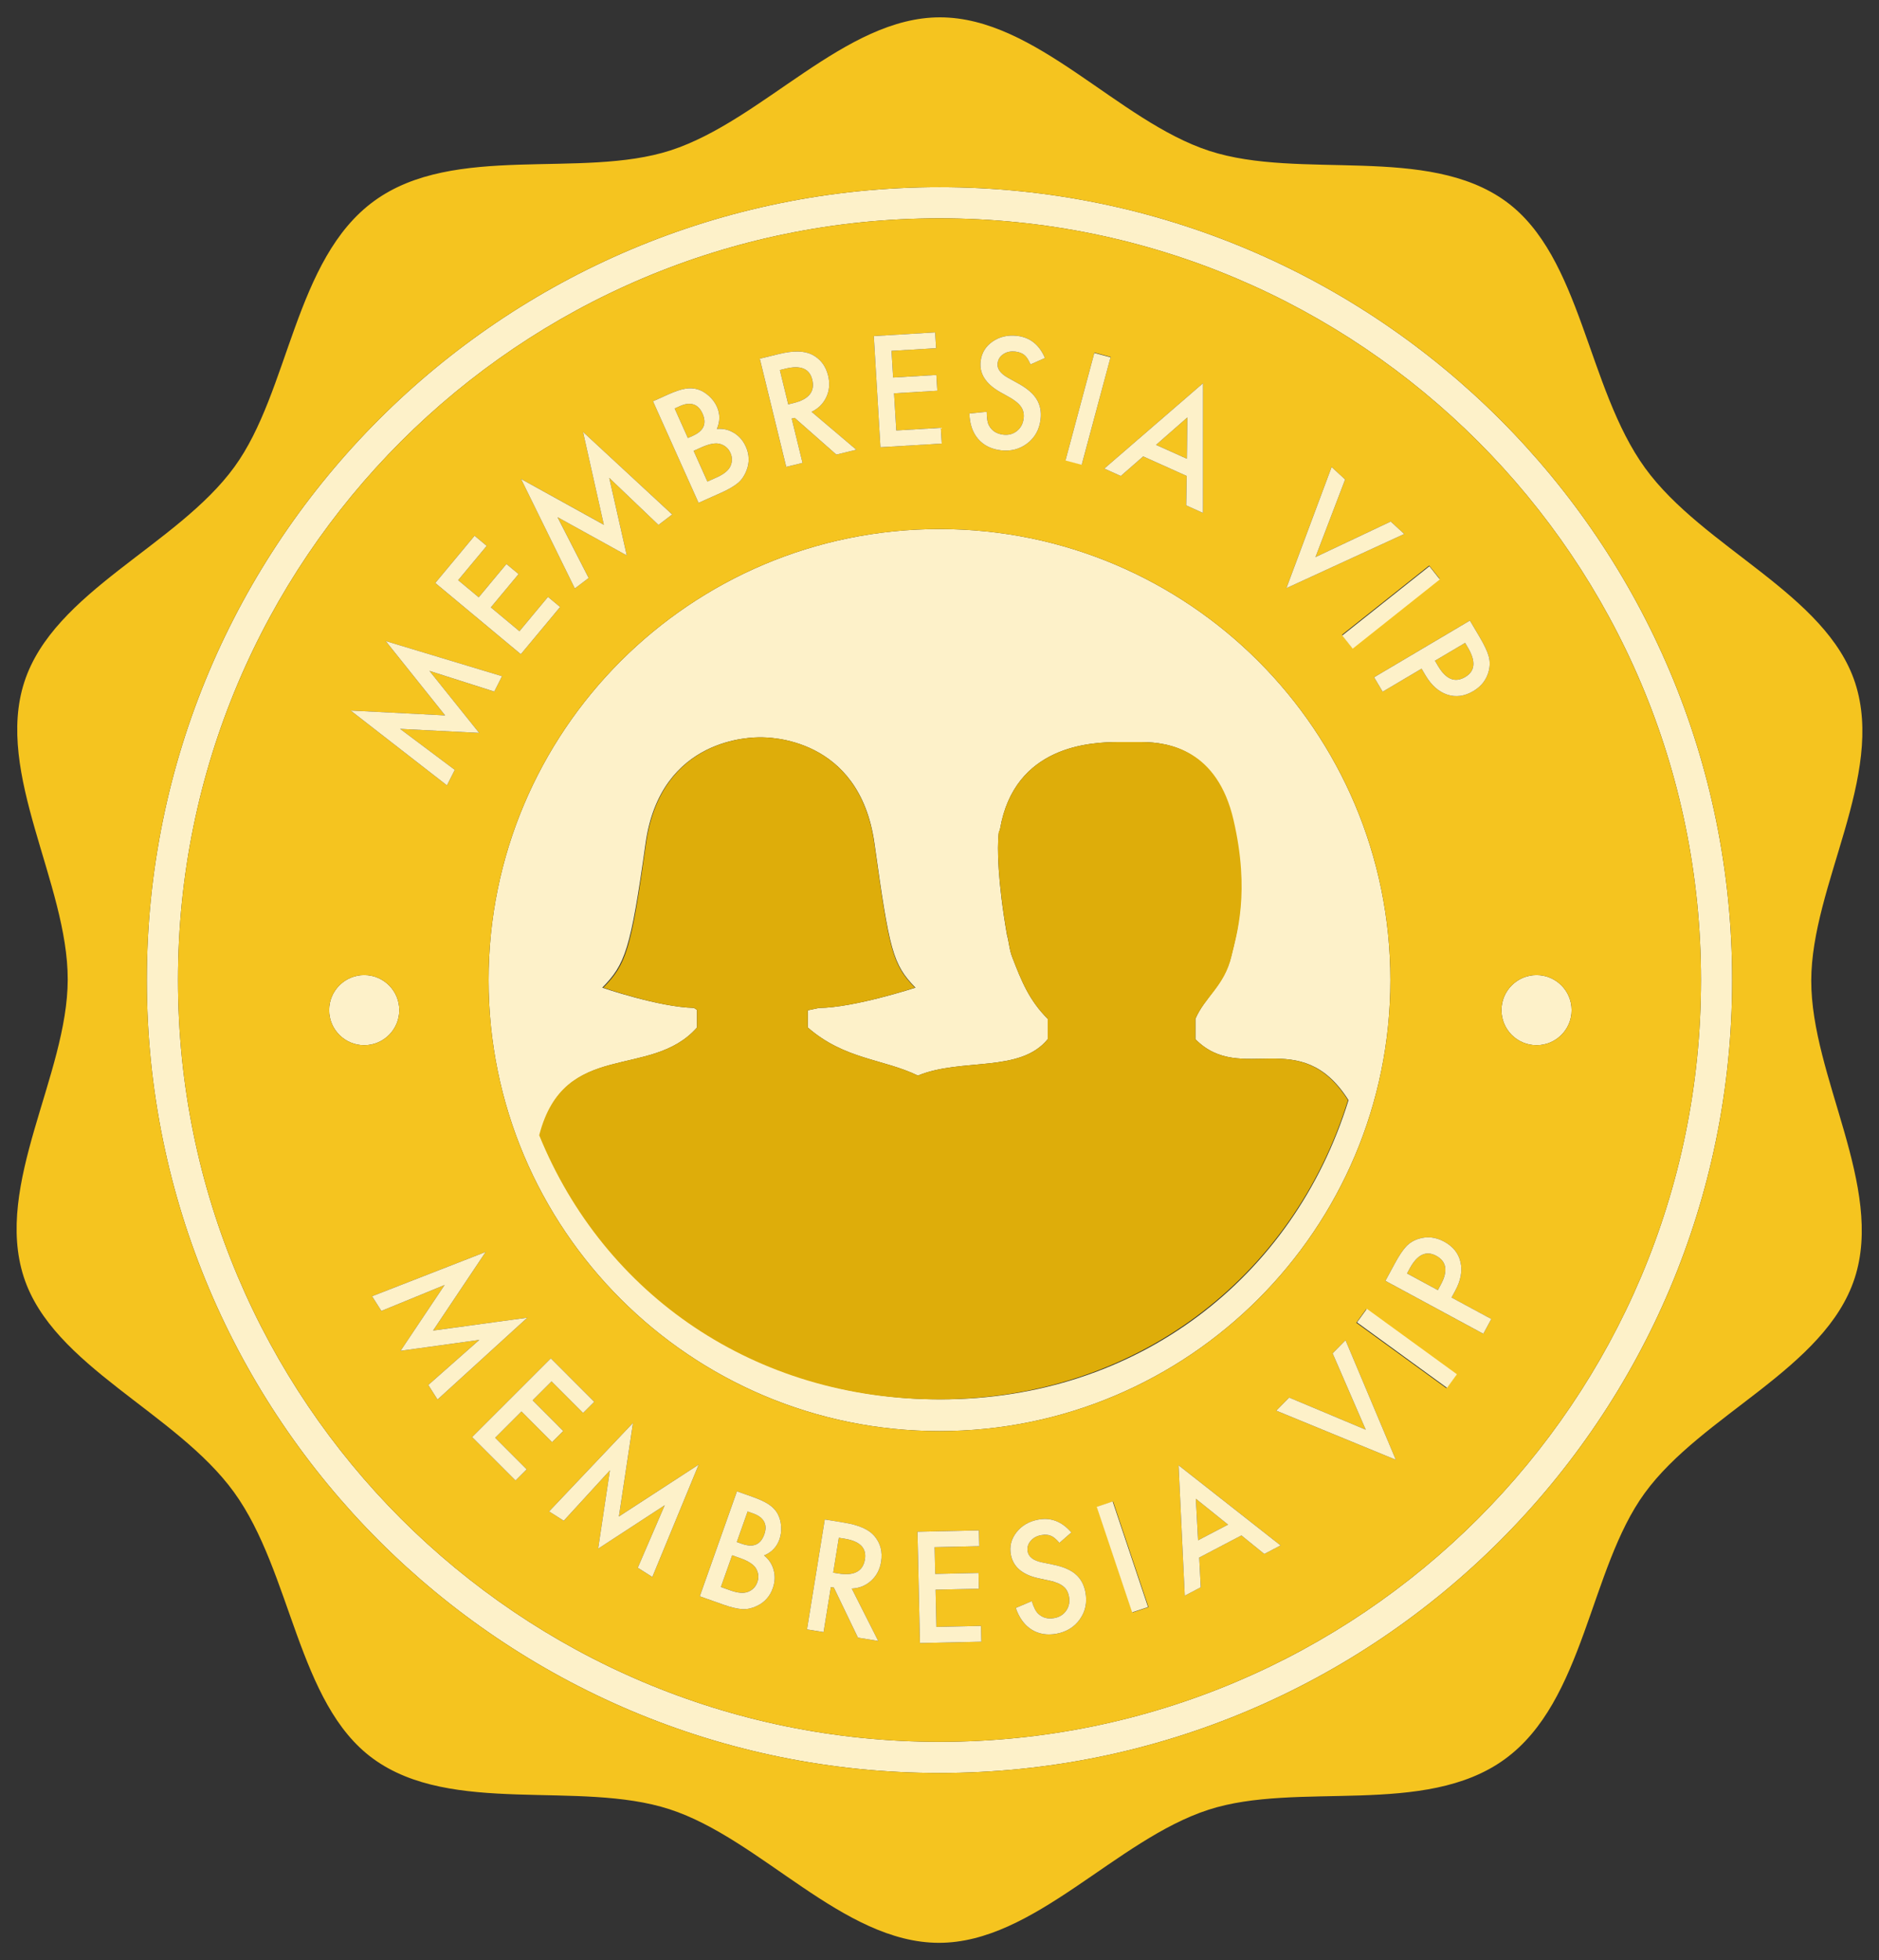 <?xml version="1.0" encoding="utf-8"?>
<!-- Generator: Adobe Illustrator 16.0.0, SVG Export Plug-In . SVG Version: 6.00 Build 0)  -->
<!DOCTYPE svg PUBLIC "-//W3C//DTD SVG 1.1//EN" "http://www.w3.org/Graphics/SVG/1.1/DTD/svg11.dtd">
<svg version="1.1" id="Layer_1" xmlns="http://www.w3.org/2000/svg" xmlns:xlink="http://www.w3.org/1999/xlink" x="0px" y="0px"
	 width="203.6px" height="212.33px" viewBox="0 0 203.6 212.33" enable-background="new 0 0 203.6 212.33" xml:space="preserve">
<rect x="0" y="0" width="203.6" height="212.33" fill="#333333" stroke="none"/>
<g>
	<path fill="#FDF1C9" d="M52.941,106.165c0,26.983,21.872,48.857,48.857,48.857c26.983,0,48.857-21.874,48.857-48.857
		s-21.874-48.857-48.857-48.857C74.813,57.308,52.941,79.182,52.941,106.165z M108.208,90.333c0.043-0.388,0.095-0.19,0.155-0.548
		c1.565-9.007,9.76-9.403,12.874-9.403h2.405c3.112,0,8.143,0.909,9.891,8.417c1.823,7.85,0.461,12.32-0.109,14.713
		c-0.764,3.215-2.898,4.514-3.898,6.854v2.205c5,5.051,11.355-1.646,16.592,6.604c-5.984,19.319-22.938,32.409-44.195,32.409
		c-19.836,0-36.384-11.275-43.435-28.608c2.691-10.466,12.038-5.978,17.038-11.675v-1.86c0-0.083-0.245-0.177-0.314-0.26
		c-3.795-0.076-9.953-2.193-9.953-2.193c2.476-2.533,3.064-4.031,4.69-15.626c1.627-11.598,11.677-11.49,12.437-11.49
		c0.758,0,10.74-0.108,12.366,11.49c1.625,11.597,1.969,13.095,4.444,15.626c0,0-6.667,2.178-10.454,2.197l-1.217,0.256v1.86
		c4,3.489,8.163,3.382,11.935,5.212c4.742-1.956,11.065-0.254,14.065-3.942v-2.205c-2-2.003-2.837-4.07-3.832-6.657
		c-0.337-0.859-0.343-1.558-0.593-2.491C108.095,95.373,108.046,91.899,108.208,90.333z"/>
	<circle fill="#FDF1C9" cx="39.464" cy="109.422" r="3.8"/>
	<path fill="#FDF1C9" d="M166.495,105.623c-2.1,0-3.801,1.701-3.801,3.799c0,2.1,1.701,3.8,3.801,3.8c2.096,0,3.799-1.7,3.799-3.8
		C170.294,107.323,168.591,105.623,166.495,105.623z"/>
	<path fill="#FDF1C9" d="M187.688,106.165c0-47.436-38.453-85.89-85.89-85.89c-47.436,0-85.89,38.454-85.89,85.89
		c0,47.437,38.454,85.89,85.89,85.89C149.235,192.055,187.688,153.602,187.688,106.165z M101.799,188.681
		c-45.572,0-82.515-36.942-82.515-82.516c0-45.572,36.943-82.515,82.515-82.515c45.573,0,82.516,36.943,82.516,82.515
		C184.314,151.738,147.372,188.681,101.799,188.681z"/>
	<path fill="#F5C41F" d="M77.68,51.706c0.75-0.338,1.236-0.731,1.456-1.185c0.229-0.484,0.232-0.971,0.012-1.46
		c-0.213-0.476-0.571-0.794-1.071-0.958c-0.49-0.163-1.182-0.044-2.075,0.357l-0.841,0.377l1.493,3.329L77.68,51.706z"/>
	<path fill="#F5C41F" d="M80.2,168.779l-0.869-0.307l-1.218,3.438l1.061,0.378c0.776,0.273,1.397,0.324,1.87,0.148
		c0.499-0.194,0.839-0.544,1.018-1.05c0.173-0.49,0.136-0.969-0.115-1.434C81.706,169.499,81.124,169.107,80.2,168.779z"/>
	<path fill="#F5C41F" d="M76.231,46.195c0.164-0.403,0.127-0.869-0.11-1.402c-0.234-0.517-0.556-0.845-0.972-0.981
		c-0.415-0.136-0.904-0.079-1.464,0.173l-0.583,0.263l1.435,3.2l0.52-0.233C75.674,46.938,76.066,46.597,76.231,46.195z"/>
	<path fill="#F5C41F" d="M81.614,163.943l-0.604-0.215l-1.17,3.307l0.536,0.191c0.639,0.226,1.156,0.25,1.554,0.073
		c0.396-0.177,0.692-0.54,0.887-1.09c0.189-0.537,0.181-0.994-0.023-1.38C82.585,164.444,82.193,164.148,81.614,163.943z"/>
	<path fill="#F5C41F" d="M85.972,43.665c1.674-0.409,2.355-1.252,2.042-2.532c-0.293-1.2-1.254-1.6-2.882-1.203l-0.63,0.154
		l0.908,3.718L85.972,43.665z"/>
	<path fill="#F5C41F" d="M158.77,73.334c1.072-0.633,1.167-1.693,0.29-3.175l-0.308-0.518l-3.267,1.933l0.346,0.585
		C156.685,73.599,157.663,73.99,158.77,73.334z"/>
	<polygon fill="#F5C41F" points="128.657,45.218 125.265,48.19 128.606,49.691 	"/>
	<path fill="#F5C41F" d="M101.799,23.65c-45.572,0-82.515,36.943-82.515,82.515c0,45.573,36.943,82.516,82.515,82.516
		c45.573,0,82.516-36.942,82.516-82.516C184.314,60.593,147.372,23.65,101.799,23.65z M160.321,68.995
		c0.516,0.869,0.844,1.562,0.984,2.077c0.146,0.52,0.15,1.051,0.015,1.589c-0.23,0.94-0.788,1.674-1.675,2.199
		c-0.948,0.563-1.892,0.69-2.824,0.384c-0.933-0.309-1.718-1.003-2.358-2.083l-0.428-0.727l-4.217,2.496l-0.925-1.567l10.379-6.144
		L160.321,68.995z M155.994,62.689l-9.448,7.498l-1.131-1.426l9.445-7.498L155.994,62.689z M144.287,50.59l1.465,1.351l-3.214,8.406
		l8.154-3.853l1.465,1.349l-12.769,5.866L144.287,50.59z M150.656,106.165c0,26.983-21.874,48.857-48.857,48.857
		c-26.985,0-48.857-21.874-48.857-48.857s21.872-48.857,48.857-48.857C128.782,57.308,150.656,79.182,150.656,106.165z
		 M130.352,55.563l-1.817-0.817l0.049-3.189l-4.711-2.117l-2.428,2.121l-1.786-0.804l10.698-9.245L130.352,55.563z M118.583,38.192
		l1.758,0.471l-3.118,11.65l-1.76-0.47L118.583,38.192z M110.896,44.669c-0.04-0.202-0.12-0.391-0.237-0.571
		c-0.119-0.178-0.277-0.353-0.478-0.521c-0.2-0.168-0.443-0.334-0.727-0.5l-1.101-0.618c-1.556-0.888-2.254-1.998-2.096-3.331
		c0.108-0.899,0.54-1.61,1.302-2.134c0.761-0.526,1.652-0.73,2.676-0.608c1.382,0.165,2.381,0.963,2.994,2.395l-1.567,0.695
		c-0.218-0.509-0.442-0.852-0.673-1.025c-0.24-0.196-0.562-0.319-0.971-0.367c-0.503-0.06-0.935,0.033-1.3,0.277
		c-0.366,0.241-0.572,0.573-0.622,0.998c-0.07,0.584,0.307,1.107,1.133,1.567l1.137,0.631c0.925,0.51,1.579,1.075,1.962,1.694
		c0.382,0.621,0.523,1.342,0.426,2.166c-0.129,1.103-0.607,1.97-1.427,2.601c-0.827,0.637-1.788,0.889-2.883,0.759
		c-1.04-0.124-1.86-0.536-2.464-1.235c-0.594-0.697-0.908-1.613-0.94-2.751l1.879-0.184c0,0.712,0.085,1.216,0.261,1.51
		c0.312,0.562,0.822,0.885,1.538,0.969c0.562,0.068,1.053-0.064,1.471-0.398c0.416-0.333,0.661-0.789,0.728-1.367
		C110.944,45.087,110.938,44.871,110.896,44.669z M101.327,36.008l0.102,1.709l-4.828,0.287l0.172,2.893l4.687-0.279l0.102,1.708
		l-4.687,0.279l0.242,4.024l4.827-0.289l0.102,1.708l-6.644,0.396l-0.719-12.041L101.327,36.008z M84.4,38.348
		c1.548-0.378,2.737-0.361,3.568,0.054c0.915,0.461,1.503,1.224,1.764,2.287c0.203,0.829,0.138,1.601-0.191,2.314
		c-0.33,0.712-0.864,1.248-1.602,1.605l4.847,4.107l-2.163,0.528l-4.518-3.979l-0.319,0.079l1.171,4.796l-1.768,0.431l-2.863-11.717
		L84.4,38.348z M72.409,42.726c0.737-0.331,1.348-0.537,1.837-0.619c0.493-0.084,0.953-0.059,1.379,0.075
		c0.435,0.142,0.835,0.381,1.204,0.718c0.375,0.339,0.66,0.726,0.854,1.158c0.354,0.789,0.352,1.593-0.006,2.409
		c0.673-0.062,1.291,0.08,1.853,0.428c0.563,0.34,0.994,0.837,1.288,1.494c0.385,0.86,0.408,1.723,0.065,2.59
		c-0.201,0.53-0.498,0.969-0.891,1.317c-0.437,0.361-1.03,0.71-1.781,1.047l-2.517,1.128l-4.938-11.003L72.409,42.726z
		 M63.173,46.786l9.663,8.944l-1.486,1.13l-5.333-5.093l1.899,8.398l-7.506-4.147l3.376,6.588l-1.497,1.138l-5.826-11.86
		l8.968,4.959L63.173,46.786z M51.423,58.035l1.315,1.095l-3.096,3.716L51.87,64.7l3.004-3.608l1.315,1.095l-3.004,3.607
		l3.097,2.581l3.094-3.716l1.315,1.095l-4.259,5.114l-9.268-7.717L51.423,58.035z M41.792,69.443l12.605,3.805l-0.841,1.667
		l-7.024-2.24l5.387,6.717l-8.565-0.436l5.923,4.44l-0.848,1.681l-10.435-8.108l10.235,0.528L41.792,69.443z M35.665,109.422
		c0-2.099,1.702-3.799,3.798-3.799c2.1,0,3.801,1.701,3.801,3.799c0,2.1-1.702,3.8-3.801,3.8
		C37.367,113.222,35.665,111.521,35.665,109.422z M46.409,150.025l5.527-4.883l-8.53,1.181l4.769-7.126l-6.85,2.807l-1.008-1.59
		l12.311-4.8l-5.701,8.517l10.214-1.396l-9.732,8.866L46.409,150.025z M55.861,160.375l-4.706-4.706l8.531-8.528l4.706,4.708
		l-1.209,1.21l-3.418-3.422l-2.05,2.051l3.318,3.321l-1.209,1.21l-3.318-3.321l-2.852,2.849l3.418,3.421L55.861,160.375z
		 M70.685,170.825l-1.577-1.001l2.918-6.771l-7.212,4.702l1.274-8.481l-5.001,5.459l-1.59-1.01l9.093-9.589l-1.527,10.136
		l8.644-5.618L70.685,170.825z M84.455,166.757c-0.289,0.816-0.845,1.395-1.667,1.737c0.529,0.422,0.878,0.95,1.044,1.59
		c0.172,0.636,0.141,1.291-0.1,1.969c-0.315,0.888-0.895,1.528-1.74,1.92c-0.513,0.244-1.031,0.356-1.553,0.337
		c-0.567-0.041-1.237-0.198-2.014-0.473l-2.599-0.921l4.026-11.369l1.708,0.604c0.76,0.27,1.346,0.545,1.756,0.821
		c0.415,0.28,0.73,0.615,0.945,1.007c0.215,0.401,0.341,0.854,0.375,1.351C84.673,165.834,84.613,166.31,84.455,166.757z
		 M95.475,169.17c-0.138,0.843-0.496,1.529-1.078,2.057c-0.581,0.529-1.282,0.815-2.102,0.856l2.866,5.671l-2.198-0.356
		l-2.611-5.425l-0.323-0.053l-0.789,4.874l-1.797-0.289l1.926-11.907l2.105,0.341c1.574,0.255,2.661,0.732,3.264,1.438
		C95.403,167.16,95.649,168.09,95.475,169.17z M99.681,177.982l-0.268-12.059l6.655-0.146l0.038,1.71l-4.836,0.107l0.066,2.898
		l4.691-0.106l0.039,1.711l-4.694,0.104l0.089,4.028l4.835-0.105l0.038,1.71L99.681,177.982z M117.024,175.385
		c-0.599,0.853-1.441,1.381-2.525,1.584c-1.03,0.191-1.936,0.044-2.721-0.442c-0.774-0.489-1.347-1.272-1.716-2.346l1.737-0.737
		c0.212,0.681,0.445,1.136,0.698,1.363c0.465,0.442,1.051,0.6,1.756,0.467c0.557-0.104,0.986-0.377,1.287-0.819
		c0.298-0.44,0.395-0.95,0.287-1.523c-0.045-0.23-0.114-0.436-0.215-0.615c-0.098-0.179-0.233-0.337-0.398-0.471
		c-0.166-0.138-0.369-0.257-0.61-0.356c-0.24-0.101-0.522-0.188-0.842-0.26l-1.233-0.264c-1.751-0.383-2.749-1.233-2.996-2.555
		c-0.166-0.888,0.036-1.697,0.604-2.421c0.569-0.731,1.36-1.191,2.374-1.38c1.367-0.256,2.559,0.209,3.574,1.393l-1.293,1.13
		c-0.359-0.422-0.674-0.682-0.946-0.777c-0.285-0.116-0.63-0.137-1.035-0.062c-0.498,0.094-0.884,0.311-1.157,0.654
		c-0.276,0.337-0.378,0.715-0.298,1.136c0.108,0.578,0.625,0.965,1.55,1.158l1.275,0.265c1.032,0.211,1.824,0.553,2.376,1.031
		c0.552,0.478,0.901,1.125,1.054,1.939C117.814,173.567,117.618,174.536,117.024,175.385z M122.721,174.673l-3.833-11.436
		l1.726-0.578l3.834,11.436L122.721,174.673z M136.995,168.331l-2.48-2.009l-4.574,2.399l0.17,3.217l-1.735,0.911l-0.668-14.125
		l11.052,8.681L136.995,168.331z M138.289,152.807l1.396-1.42l8.299,3.483l-3.588-8.274l1.397-1.422l5.45,12.954L138.289,152.807z
		 M156.722,150.375l-9.76-7.088l1.067-1.471l9.759,7.085L156.722,150.375z M160.725,144.483l-10.608-5.735l0.981-1.814
		c0.479-0.889,0.904-1.527,1.272-1.914c0.371-0.391,0.823-0.665,1.354-0.829c0.924-0.287,1.842-0.185,2.748,0.305
		c0.972,0.524,1.565,1.265,1.782,2.226c0.217,0.956,0.026,1.986-0.57,3.092l-0.401,0.742l4.309,2.328L160.725,144.483z
		 M166.495,113.222c-2.1,0-3.801-1.7-3.801-3.8c0-2.099,1.701-3.799,3.801-3.799c2.096,0,3.799,1.701,3.799,3.799
		C170.294,111.521,168.591,113.222,166.495,113.222z"/>
	<path fill="#F5C41F" d="M91.532,166.68l-0.64-0.102l-0.61,3.777l0.569,0.093c1.703,0.275,2.659-0.237,2.869-1.537
		C93.917,167.691,93.187,166.949,91.532,166.68z"/>
	<polygon fill="#F5C41F" points="133.062,165.152 129.574,162.351 129.818,166.853 	"/>
	<path fill="#F5C41F" d="M155.617,136.029c-1.096-0.592-2.053-0.128-2.873,1.388l-0.284,0.528l3.339,1.806l0.322-0.598
		C156.918,137.684,156.749,136.643,155.617,136.029z"/>
	<polygon fill="#FDF1C9" points="46.926,144.131 52.627,135.614 40.316,140.414 41.324,142.004 48.174,139.197 43.405,146.323 
		51.936,145.143 46.409,150.025 47.408,151.602 57.14,142.735 	"/>
	<polygon fill="#FDF1C9" points="56.505,152.897 59.823,156.219 61.032,155.009 57.714,151.688 59.764,149.637 63.182,153.059 
		64.392,151.849 59.686,147.141 51.155,155.669 55.861,160.375 57.071,159.167 53.653,155.746 	"/>
	<polygon fill="#FDF1C9" points="68.589,154.135 59.496,163.724 61.086,164.733 66.087,159.274 64.813,167.756 72.025,163.054 
		69.107,169.824 70.685,170.825 75.706,158.652 67.062,164.271 	"/>
	<path fill="#FDF1C9" d="M83.316,162.972c-0.41-0.276-0.997-0.552-1.756-0.821l-1.708-0.604l-4.026,11.369l2.599,0.921
		c0.776,0.274,1.447,0.432,2.014,0.473c0.522,0.02,1.041-0.093,1.553-0.337c0.845-0.392,1.425-1.032,1.74-1.92
		c0.24-0.678,0.272-1.333,0.1-1.969c-0.166-0.64-0.515-1.168-1.044-1.59c0.822-0.343,1.378-0.921,1.667-1.737
		c0.158-0.447,0.218-0.923,0.182-1.428c-0.034-0.497-0.16-0.949-0.375-1.351C84.046,163.587,83.731,163.252,83.316,162.972z
		 M82.062,171.387c-0.179,0.506-0.52,0.855-1.018,1.05c-0.472,0.176-1.094,0.125-1.87-0.148l-1.061-0.378l1.218-3.438l0.869,0.307
		c0.924,0.328,1.506,0.72,1.747,1.174C82.198,170.418,82.235,170.896,82.062,171.387z M82.816,166.21
		c-0.194,0.55-0.491,0.913-0.887,1.09c-0.397,0.177-0.915,0.152-1.554-0.073l-0.536-0.191l1.17-3.307l0.604,0.215
		c0.579,0.205,0.972,0.501,1.179,0.887C82.997,165.216,83.006,165.673,82.816,166.21z"/>
	<path fill="#FDF1C9" d="M91.474,164.938l-2.105-0.341l-1.926,11.907l1.797,0.289l0.789-4.874l0.323,0.053l2.611,5.425l2.198,0.356
		l-2.866-5.671c0.82-0.041,1.521-0.327,2.102-0.856c0.582-0.527,0.94-1.214,1.078-2.057c0.174-1.08-0.071-2.01-0.737-2.793
		C94.135,165.671,93.048,165.193,91.474,164.938z M93.72,168.911c-0.21,1.3-1.167,1.812-2.869,1.537l-0.569-0.093l0.61-3.777
		l0.64,0.102C93.187,166.949,93.917,167.691,93.72,168.911z"/>
	<polygon fill="#FDF1C9" points="101.462,176.23 101.374,172.202 106.067,172.098 106.028,170.387 101.337,170.493 101.271,167.595 
		106.106,167.487 106.068,165.777 99.414,165.924 99.681,177.982 106.336,177.835 106.298,176.125 	"/>
	<path fill="#FDF1C9" d="M116.558,170.537c-0.552-0.479-1.344-0.82-2.376-1.031l-1.275-0.265c-0.925-0.193-1.441-0.58-1.55-1.158
		c-0.08-0.421,0.021-0.799,0.298-1.136c0.273-0.344,0.659-0.561,1.157-0.654c0.405-0.075,0.75-0.055,1.035,0.062
		c0.272,0.096,0.587,0.355,0.946,0.777l1.293-1.13c-1.016-1.184-2.207-1.648-3.574-1.393c-1.014,0.188-1.805,0.648-2.374,1.38
		c-0.568,0.724-0.771,1.533-0.604,2.421c0.247,1.321,1.245,2.172,2.996,2.555l1.233,0.264c0.319,0.072,0.602,0.159,0.842,0.26
		c0.241,0.1,0.444,0.219,0.61,0.356c0.165,0.134,0.301,0.292,0.398,0.471c0.101,0.18,0.17,0.385,0.215,0.615
		c0.107,0.573,0.011,1.083-0.287,1.523c-0.301,0.442-0.73,0.716-1.287,0.819c-0.705,0.133-1.291-0.024-1.756-0.467
		c-0.253-0.228-0.486-0.683-0.698-1.363l-1.737,0.737c0.369,1.073,0.941,1.856,1.716,2.346c0.785,0.486,1.69,0.634,2.721,0.442
		c1.084-0.203,1.927-0.731,2.525-1.584c0.594-0.849,0.79-1.817,0.587-2.908C117.459,171.662,117.109,171.015,116.558,170.537z"/>
	
		<rect x="115.637" y="167.756" transform="matrix(-0.318 -0.948 0.948 -0.318 0.412 337.629)" fill="#FDF1C9" width="12.061" height="1.821"/>
	<path fill="#FDF1C9" d="M128.375,172.85l1.735-0.911l-0.17-3.217l4.574-2.399l2.48,2.009l1.764-0.926l-11.052-8.681L128.375,172.85
		z M133.062,165.152l-3.244,1.7l-0.244-4.502L133.062,165.152z"/>
	<polygon fill="#FDF1C9" points="144.396,146.596 147.984,154.87 139.686,151.387 138.289,152.807 151.244,158.128 145.794,145.174 
			"/>
	
		<rect x="146.344" y="145.185" transform="matrix(-0.809 -0.588 0.588 -0.809 189.819 353.843)" fill="#FDF1C9" width="12.062" height="1.819"/>
	<path fill="#FDF1C9" d="M157.685,139.812c0.597-1.105,0.787-2.136,0.57-3.092c-0.217-0.961-0.811-1.701-1.782-2.226
		c-0.906-0.489-1.824-0.592-2.748-0.305c-0.531,0.164-0.983,0.438-1.354,0.829c-0.368,0.387-0.794,1.025-1.272,1.914l-0.981,1.814
		l10.608,5.735l0.867-1.601l-4.309-2.328L157.685,139.812z M156.121,139.153l-0.322,0.598l-3.339-1.806l0.284-0.528
		c0.82-1.516,1.777-1.979,2.873-1.388C156.749,136.643,156.918,137.684,156.121,139.153z"/>
	<polygon fill="#FDF1C9" points="48.43,85.076 49.278,83.395 43.354,78.955 51.919,79.391 46.533,72.674 53.557,74.914 
		54.398,73.248 41.792,69.443 48.23,77.496 37.995,76.968 	"/>
	<polygon fill="#FDF1C9" points="60.692,65.753 59.376,64.658 56.283,68.375 53.186,65.794 56.19,62.187 54.875,61.092 51.87,64.7 
		49.643,62.846 52.738,59.13 51.423,58.035 47.165,63.15 56.433,70.867 	"/>
	<polygon fill="#FDF1C9" points="62.288,63.746 63.785,62.608 60.408,56.02 67.915,60.167 66.016,51.768 71.349,56.861 
		72.835,55.73 63.173,46.786 65.429,56.846 56.461,51.886 	"/>
	<path fill="#FDF1C9" d="M78.21,53.343c0.751-0.337,1.345-0.686,1.781-1.047c0.393-0.348,0.689-0.787,0.891-1.317
		c0.342-0.867,0.32-1.73-0.065-2.59c-0.294-0.657-0.724-1.154-1.288-1.494c-0.562-0.348-1.179-0.49-1.853-0.428
		c0.357-0.816,0.359-1.621,0.006-2.409c-0.194-0.432-0.478-0.818-0.854-1.158c-0.369-0.337-0.769-0.576-1.204-0.718
		c-0.426-0.134-0.886-0.16-1.379-0.075c-0.489,0.082-1.1,0.289-1.837,0.619l-1.653,0.742l4.938,11.003L78.21,53.343z M74.537,47.448
		l-1.435-3.2l0.583-0.263c0.561-0.252,1.049-0.309,1.464-0.173c0.416,0.137,0.738,0.464,0.972,0.981
		c0.237,0.533,0.274,0.999,0.11,1.402c-0.165,0.402-0.557,0.742-1.174,1.02L74.537,47.448z M76.001,48.46
		c0.894-0.401,1.585-0.521,2.075-0.357c0.5,0.164,0.858,0.482,1.071,0.958c0.22,0.489,0.216,0.976-0.012,1.46
		c-0.22,0.454-0.705,0.847-1.456,1.185l-1.027,0.46l-1.493-3.329L76.001,48.46z"/>
	<path fill="#FDF1C9" d="M86.958,50.14l-1.171-4.796l0.319-0.079l4.518,3.979l2.163-0.528l-4.847-4.107
		c0.738-0.357,1.272-0.893,1.602-1.605c0.33-0.713,0.394-1.485,0.191-2.314c-0.261-1.063-0.849-1.826-1.764-2.287
		c-0.832-0.415-2.021-0.433-3.568-0.054l-2.073,0.505l2.863,11.717L86.958,50.14z M85.132,39.93
		c1.628-0.397,2.589,0.003,2.882,1.203c0.313,1.28-0.368,2.124-2.042,2.532l-0.562,0.137l-0.908-3.718L85.132,39.93z"/>
	<polygon fill="#FDF1C9" points="102.045,48.048 101.943,46.341 97.117,46.629 96.875,42.605 101.562,42.326 101.46,40.618 
		96.773,40.897 96.601,38.004 101.429,37.717 101.327,36.008 94.683,36.404 95.401,48.445 	"/>
	<path fill="#FDF1C9" d="M110.188,46.688c-0.418,0.333-0.908,0.466-1.471,0.398c-0.716-0.084-1.227-0.407-1.538-0.969
		c-0.176-0.293-0.261-0.797-0.261-1.51l-1.879,0.184c0.032,1.138,0.347,2.054,0.94,2.751c0.604,0.699,1.424,1.111,2.464,1.235
		c1.095,0.129,2.056-0.122,2.883-0.759c0.819-0.631,1.298-1.498,1.427-2.601c0.098-0.823-0.044-1.544-0.426-2.166
		c-0.383-0.62-1.037-1.185-1.962-1.694l-1.137-0.631c-0.826-0.46-1.203-0.983-1.133-1.567c0.05-0.425,0.256-0.757,0.622-0.998
		c0.365-0.244,0.797-0.337,1.3-0.277c0.408,0.048,0.73,0.171,0.971,0.367c0.23,0.173,0.455,0.516,0.673,1.025l1.567-0.695
		c-0.613-1.432-1.612-2.23-2.994-2.395c-1.023-0.122-1.915,0.082-2.676,0.608c-0.762,0.523-1.193,1.235-1.302,2.134
		c-0.158,1.333,0.54,2.443,2.096,3.331l1.101,0.618c0.283,0.166,0.526,0.332,0.727,0.5c0.2,0.167,0.358,0.342,0.478,0.521
		c0.117,0.18,0.197,0.37,0.237,0.571c0.042,0.202,0.049,0.418,0.021,0.651C110.85,45.899,110.604,46.354,110.188,46.688z"/>
	
		<rect x="116.992" y="38.222" transform="matrix(0.966 0.259 -0.259 0.966 15.459 -28.991)" fill="#FDF1C9" width="1.82" height="12.061"/>
	<path fill="#FDF1C9" d="M121.444,51.561l2.428-2.121l4.711,2.117l-0.049,3.189l1.817,0.817l0.005-14.051l-10.698,9.245
		L121.444,51.561z M128.657,45.218l-0.051,4.474l-3.342-1.501L128.657,45.218z"/>
	<polygon fill="#FDF1C9" points="150.692,56.494 142.538,60.347 145.752,51.94 144.287,50.59 139.389,63.709 152.157,57.843 	"/>
	
		<rect x="144.672" y="64.815" transform="matrix(-0.783 0.622 -0.622 -0.783 309.608 23.528)" fill="#FDF1C9" width="12.062" height="1.821"/>
	<path fill="#FDF1C9" d="M149.818,74.931l4.217-2.496l0.428,0.727c0.641,1.08,1.426,1.773,2.358,2.083
		c0.933,0.306,1.876,0.179,2.824-0.384c0.887-0.525,1.444-1.259,1.675-2.199c0.136-0.539,0.131-1.07-0.015-1.589
		c-0.141-0.515-0.469-1.208-0.984-2.077l-1.049-1.775l-10.379,6.144L149.818,74.931z M158.752,69.642l0.308,0.518
		c0.877,1.482,0.782,2.542-0.29,3.175c-1.106,0.655-2.085,0.264-2.938-1.175l-0.346-0.585L158.752,69.642z"/>
	<path fill="#F5C41F" d="M201.022,73.993c-3.142-9.674-16.479-14.624-22.772-23.3c-6.294-8.677-6.862-22.892-15.083-28.877
		c-8.526-6.201-22.301-2.282-32.116-5.467c-9.914-3.222-18.76-14.456-29.186-14.471C91.548,1.862,82.683,13.034,72.662,16.29
		c-9.674,3.135-23.427-0.825-32.105,5.471c-8.674,6.297-9.173,20.601-15.161,28.821C19.198,59.105,5.821,64.06,2.636,73.879
		c-3.218,9.912,4.716,21.809,4.703,32.231c-0.016,10.32-8.013,22.201-4.761,32.225c3.138,9.675,16.477,14.621,22.773,23.299
		c6.292,8.68,6.862,22.896,15.084,28.876c8.523,6.206,22.298,2.286,32.112,5.473c9.913,3.218,18.76,14.455,29.186,14.47
		c10.318,0.015,19.18-11.162,29.208-14.413c9.668-3.138,23.425,0.825,32.101-5.473c8.677-6.296,9.176-20.601,15.164-28.821
		c6.197-8.521,19.571-13.478,22.758-23.29c3.222-9.919-4.716-21.815-4.705-32.237C196.275,95.901,204.273,84.019,201.022,73.993z
		 M15.909,106.165c0-47.436,38.454-85.89,85.89-85.89c47.437,0,85.89,38.454,85.89,85.89c0,47.437-38.453,85.89-85.89,85.89
		C54.363,192.055,15.909,153.602,15.909,106.165z"/>
	<path fill="#DEAD0A" d="M109.693,103.708c0.995,2.587,1.832,4.654,3.832,6.657v2.205c-3,3.688-9.323,1.986-14.065,3.942
		c-3.771-1.83-7.935-1.723-11.935-5.212v-1.86l1.221-0.256c3.786-0.02,10.393-2.197,10.393-2.197
		c-2.474-2.531-2.779-4.029-4.405-15.626c-1.626-11.599-11.577-11.49-12.334-11.49c-0.76,0-10.774-0.108-12.4,11.49
		c-1.626,11.596-2.152,13.093-4.628,15.626c0,0,6.042,2.117,9.837,2.193c0.07,0.083,0.317,0.177,0.317,0.26v1.86
		c-5,5.697-14.408,1.209-17.099,11.675c7.051,17.333,23.421,28.608,43.256,28.608c21.259,0,38.393-13.09,44.376-32.409
		c-5.234-8.251-11.533-1.554-16.533-6.604v-2.205c1-2.34,3.135-3.523,3.898-6.74c0.57-2.393,2.056-6.978,0.229-14.827
		c-1.746-7.508-6.898-8.417-10.011-8.417h-2.405c-3.114,0-11.309,0.396-12.874,9.403c-0.061,0.358-0.112,0.047-0.155,0.435
		c-0.162,1.567-0.113,5.098,0.893,10.941C109.351,102.094,109.356,102.849,109.693,103.708z"/>
</g>
</svg>
